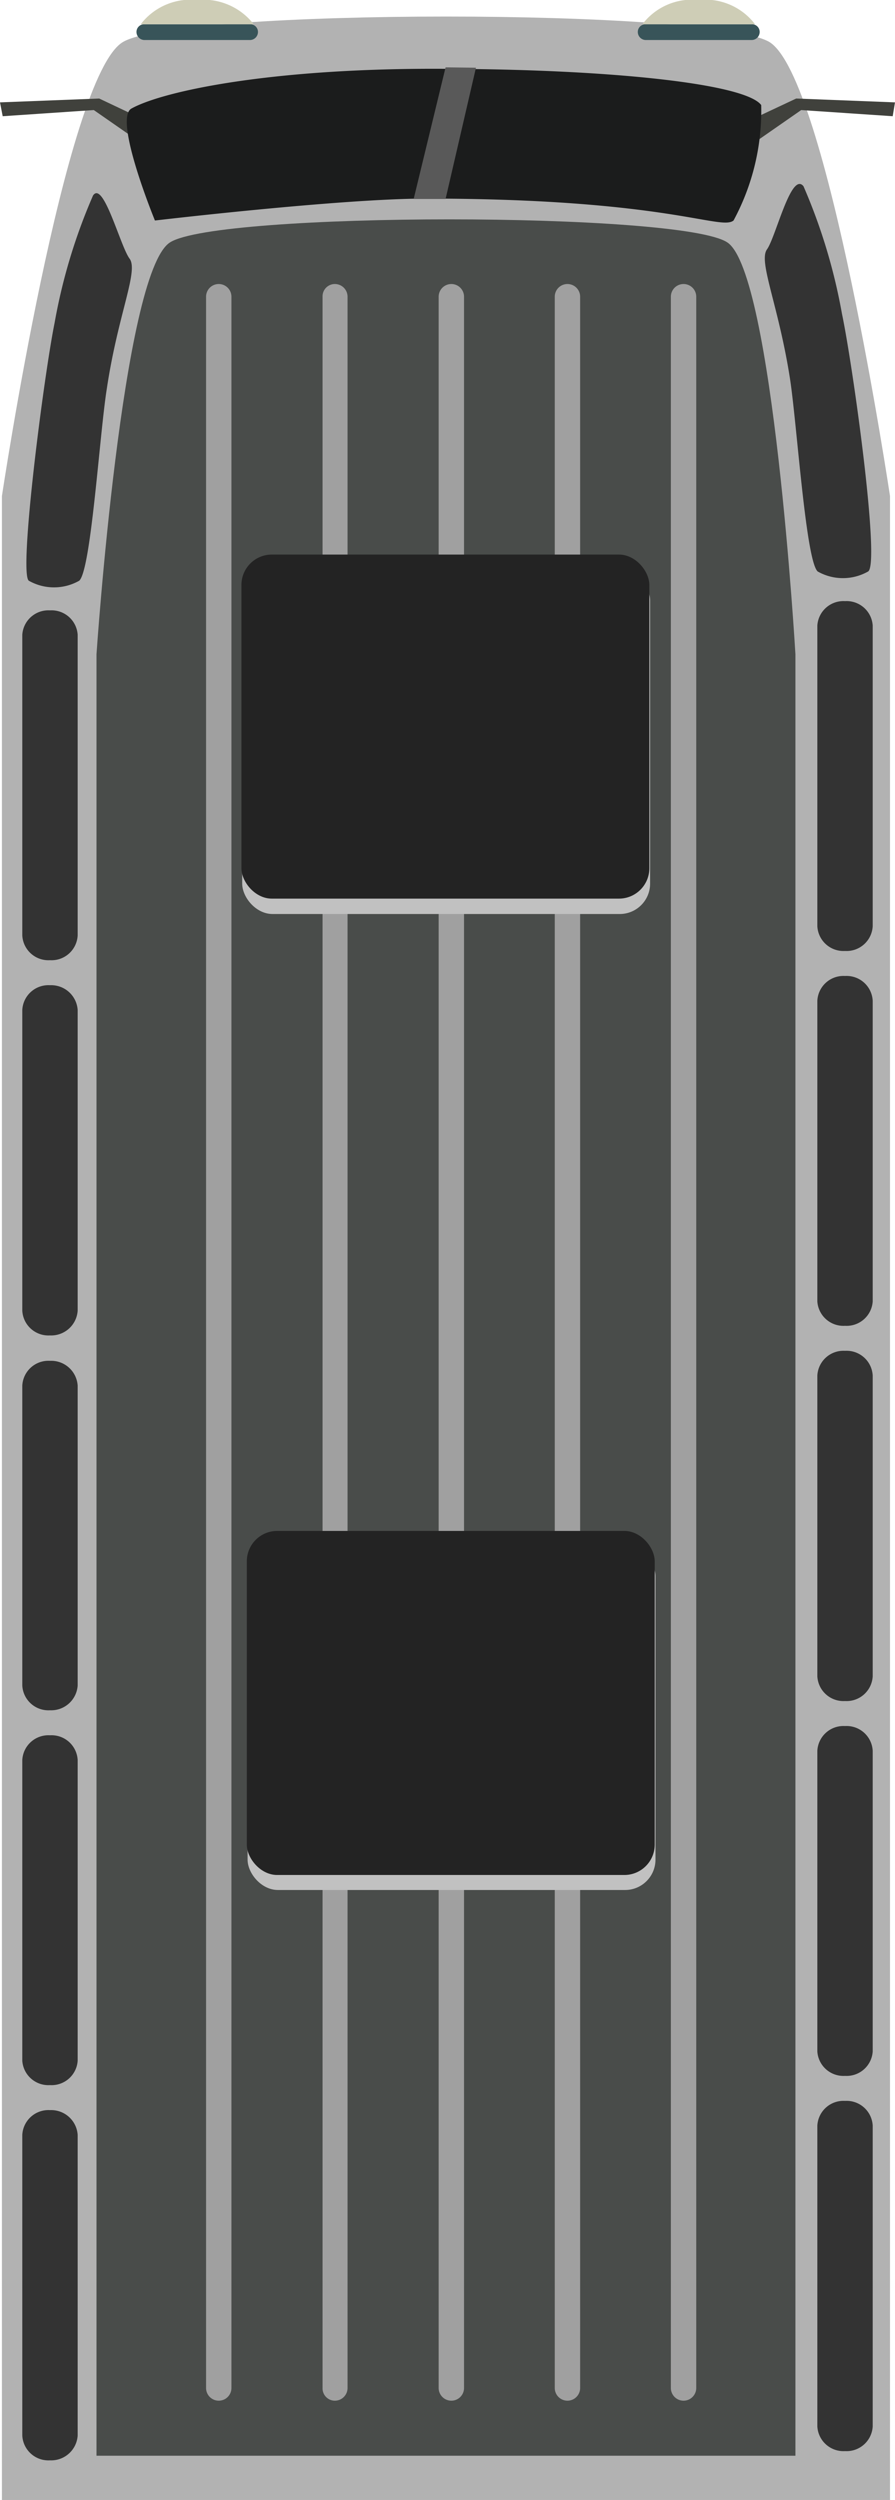 <svg id="Layer_1" data-name="Layer 1" xmlns="http://www.w3.org/2000/svg" viewBox="0 0 23.28 64.96"><defs><style>.cls-1{fill:#b2b2b2;}.cls-2{fill:#494c4a;}.cls-3{fill:#333;}.cls-4{fill:#40413c;}.cls-5{fill:#1b1c1c;}.cls-6{fill:#a0a0a0;}.cls-7{fill:#c1c1c1;}.cls-8{fill:#232323;}.cls-9{fill:#385459;}.cls-10{fill:#cecdb6;}.cls-11{fill:#595959;}</style></defs><path class="cls-1" d="M22.59,1.09C21.07.21,7.29.21,5.78,1.09s-3.15,11.8-3.15,11.8V65h23.1V12.89S24.1,2,22.59,1.09Z" transform="translate(-2.58 0)"/><path class="cls-2" d="M21.5,6.3C20.31,5.5,8.24,5.5,7,6.3S5.09,17,5.09,17V63.81H23.27V17S22.69,7.09,21.5,6.3Z" transform="translate(-2.58 0)"/><path class="cls-3" d="M5,5.08A14.7,14.7,0,0,0,4,8.39c-.28,1.38-.94,6.51-.67,6.7a1.33,1.33,0,0,0,1.31,0c.31-.27.53-3.82.72-5,.29-1.93.83-3.05.59-3.37S5.27,4.68,5,5.08Z" transform="translate(-2.58 0)"/><path class="cls-3" d="M4.6,24.31a.68.68,0,0,1-.72.64h0a.68.68,0,0,1-.72-.64V16.49a.68.68,0,0,1,.72-.63h0a.68.68,0,0,1,.72.63Z" transform="translate(-2.58 0)"/><path class="cls-3" d="M4.6,34.06a.69.69,0,0,1-.72.64h0a.68.68,0,0,1-.72-.64V26.24a.68.68,0,0,1,.72-.64h0a.69.69,0,0,1,.72.64Z" transform="translate(-2.58 0)"/><path class="cls-3" d="M4.6,43.8a.69.69,0,0,1-.72.64h0a.68.68,0,0,1-.72-.64V36a.68.68,0,0,1,.72-.64h0A.69.69,0,0,1,4.6,36Z" transform="translate(-2.58 0)"/><path class="cls-3" d="M4.6,53.55a.68.68,0,0,1-.72.63h0a.68.68,0,0,1-.72-.63V45.73a.68.68,0,0,1,.72-.64h0a.68.68,0,0,1,.72.64Z" transform="translate(-2.58 0)"/><path class="cls-3" d="M4.6,63.29a.69.69,0,0,1-.72.64h0a.68.68,0,0,1-.72-.64V55.47a.68.68,0,0,1,.72-.64h0a.69.69,0,0,1,.72.64Z" transform="translate(-2.58 0)"/><path class="cls-3" d="M23.48,4.84a14.84,14.84,0,0,1,1,3.31c.29,1.38,1,6.51.68,6.7a1.33,1.33,0,0,1-1.31,0c-.31-.27-.54-3.83-.72-5-.3-1.93-.83-3.05-.6-3.37S23.16,4.44,23.48,4.84Z" transform="translate(-2.58 0)"/><path class="cls-3" d="M23.84,24.07a.68.68,0,0,0,.72.64h0a.68.68,0,0,0,.72-.64V16.25a.68.68,0,0,0-.72-.63h0a.68.68,0,0,0-.72.63Z" transform="translate(-2.58 0)"/><path class="cls-3" d="M23.84,33.82a.68.68,0,0,0,.72.63h0a.68.68,0,0,0,.72-.63V26a.68.68,0,0,0-.72-.64h0a.68.68,0,0,0-.72.64Z" transform="translate(-2.58 0)"/><path class="cls-3" d="M23.84,43.56a.68.68,0,0,0,.72.64h0a.68.68,0,0,0,.72-.64V35.74a.68.68,0,0,0-.72-.64h0a.68.68,0,0,0-.72.64Z" transform="translate(-2.58 0)"/><path class="cls-3" d="M23.84,53.31a.68.68,0,0,0,.72.63h0a.68.68,0,0,0,.72-.63V45.49a.68.68,0,0,0-.72-.64h0a.68.68,0,0,0-.72.64Z" transform="translate(-2.58 0)"/><path class="cls-3" d="M23.84,63.05a.68.68,0,0,0,.72.64h0a.68.68,0,0,0,.72-.64V55.23a.68.68,0,0,0-.72-.64h0a.68.68,0,0,0-.72.64Z" transform="translate(-2.58 0)"/><polygon class="cls-4" points="19.24 3.25 20.71 2.56 23.28 2.66 23.22 3.02 20.84 2.86 19.53 3.77 19.24 3.25"/><polygon class="cls-4" points="4.04 3.25 2.58 2.56 0 2.66 0.07 3.02 2.44 2.86 3.75 3.77 4.04 3.25"/><path class="cls-5" d="M6,2.82c-.48.26.61,2.91.61,2.91s4.83-.57,7.05-.57c6.28,0,7.66.84,8,.57a6,6,0,0,0,.72-3c-.42-.56-3.93-.92-8-.94C9.74,1.74,6.83,2.36,6,2.82Z" transform="translate(-2.58 0)"/><path class="cls-6" d="M14.65,62.05a.33.33,0,0,1-.33.33h0a.33.33,0,0,1-.33-.33V7.71a.33.33,0,0,1,.33-.33h0a.33.33,0,0,1,.33.33Z" transform="translate(-2.58 0)"/><path class="cls-6" d="M8.6,62.05a.33.33,0,0,1-.33.33h0a.33.33,0,0,1-.33-.33V7.71a.33.33,0,0,1,.33-.33h0a.33.33,0,0,1,.33.33Z" transform="translate(-2.58 0)"/><path class="cls-6" d="M11.62,62.05a.33.33,0,0,1-.33.33h0a.32.32,0,0,1-.32-.33V7.71a.32.32,0,0,1,.32-.33h0a.33.33,0,0,1,.33.33Z" transform="translate(-2.58 0)"/><path class="cls-6" d="M17.67,62.05a.33.33,0,0,1-.33.33h0a.33.33,0,0,1-.33-.33V7.71a.33.33,0,0,1,.33-.33h0a.33.33,0,0,1,.33.33Z" transform="translate(-2.58 0)"/><path class="cls-6" d="M20.69,62.05a.33.33,0,0,1-.33.33h0a.33.33,0,0,1-.33-.33V7.71a.33.33,0,0,1,.33-.33h0a.33.33,0,0,1,.33.33Z" transform="translate(-2.58 0)"/><rect class="cls-7" x="6.3" y="14.81" width="10.61" height="8.94" rx="0.79"/><rect class="cls-8" x="6.28" y="14.41" width="10.61" height="8.94" rx="0.79"/><rect class="cls-7" x="6.44" y="40.17" width="10.61" height="8.94" rx="0.79"/><rect class="cls-8" x="6.42" y="39.78" width="10.61" height="8.94" rx="0.79"/><path class="cls-9" d="M9.29.83a.21.21,0,0,1-.2.21H6.33a.21.21,0,0,1-.2-.21h0a.2.2,0,0,1,.2-.2H9.09a.2.2,0,0,1,.2.2Z" transform="translate(-2.58 0)"/><path class="cls-10" d="M9.18.63A1.66,1.66,0,0,0,7.71,0,1.64,1.64,0,0,0,6.24.63Z" transform="translate(-2.58 0)"/><path class="cls-9" d="M22.34.83a.21.21,0,0,1-.21.21H19.37a.21.21,0,0,1-.2-.21h0a.2.2,0,0,1,.2-.2h2.76a.2.2,0,0,1,.21.2Z" transform="translate(-2.58 0)"/><path class="cls-10" d="M22.22.63A1.63,1.63,0,0,0,20.75,0a1.62,1.62,0,0,0-1.46.63Z" transform="translate(-2.58 0)"/><polygon class="cls-11" points="11.59 1.75 10.76 5.17 11.59 5.17 12.38 1.76 11.59 1.75"/></svg>